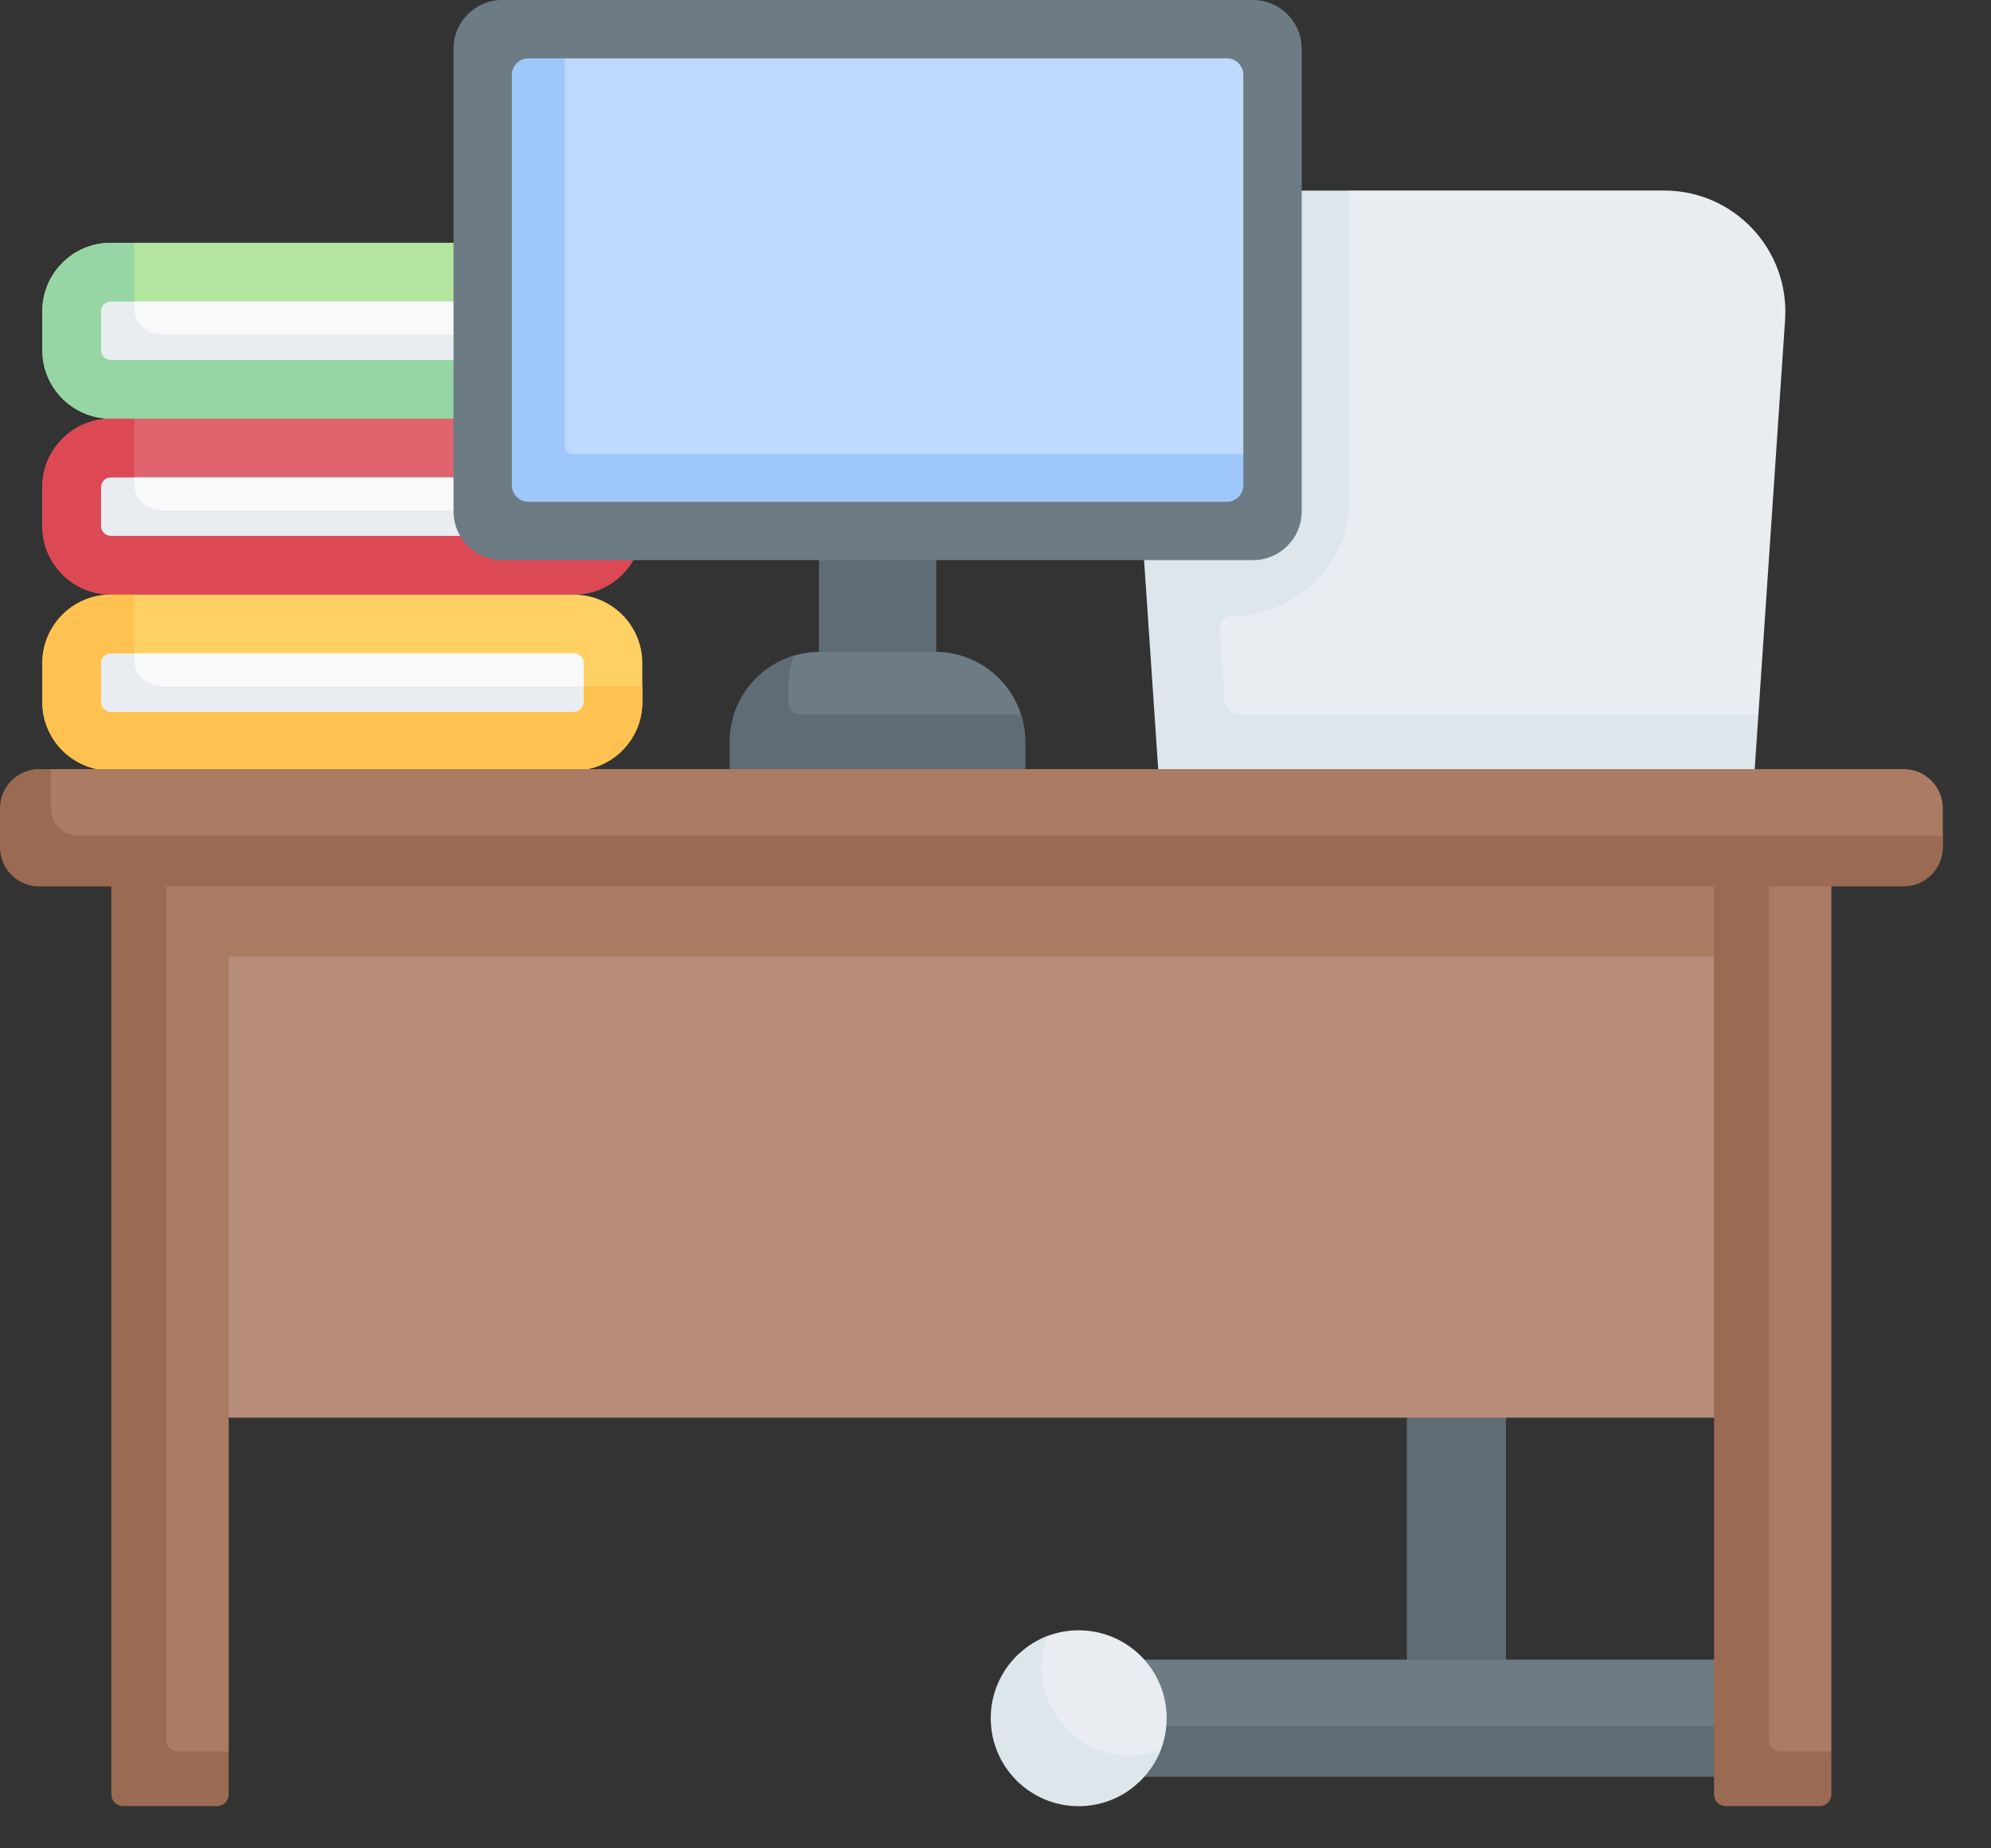<svg width="28" height="26" viewBox="0 0 28 26" fill="none" xmlns="http://www.w3.org/2000/svg">
<rect x="0" y="0" width="28" height="26" fill="#333333" stroke="none"/>
<path d="M19.785 19.306H21.179V23.981H19.785V19.306Z" fill="#5F6C75"/>
<path d="M2.593 12.082H24.728V19.942H2.593V12.082Z" fill="#B78C7A"/>
<path d="M2.593 12.082H24.728V13.457H2.593V12.082Z" fill="#AB7B64"/>
<path d="M15.17 24.994L20.776 24.637L25.107 24.994V23.345H15.17V24.994Z" fill="#6D7C84"/>
<path d="M15.17 24.28H25.107V24.994H15.17V24.28Z" fill="#5F6C75"/>
<path d="M16.407 24.169C16.407 23.486 15.853 22.933 15.17 22.933C15.014 22.933 14.866 22.961 14.729 23.014C14.263 23.191 14.361 23.583 14.361 24.111C14.361 24.794 14.486 25.159 15.169 25.159C15.697 25.159 16.148 25.076 16.326 24.611C16.378 24.474 16.407 24.325 16.407 24.169Z" fill="#E9EDF1"/>
<path d="M16.325 24.611C16.148 25.076 15.697 25.407 15.169 25.407C14.487 25.407 13.933 24.853 13.933 24.17C13.933 23.642 14.264 23.191 14.729 23.014C14.676 23.151 14.647 23.299 14.647 23.455C14.647 24.138 15.201 24.692 15.884 24.692C16.039 24.692 16.188 24.663 16.325 24.611Z" fill="#DCE6EB"/>
<path d="M2.937 25.304L1.876 25.226C1.785 25.226 1.711 25.152 1.711 25.061L1.879 12.082L3.216 12.323V24.637L3.102 25.139C3.102 25.23 3.028 25.304 2.937 25.304Z" fill="#AB7B64"/>
<path d="M3.216 24.637V25.241C3.216 25.333 3.142 25.406 3.051 25.406H1.731C1.64 25.406 1.566 25.333 1.566 25.241V12.323H2.336V24.472C2.336 24.563 2.41 24.637 2.501 24.637H3.216Z" fill="#9A6A53"/>
<path d="M25.235 25.159L24.539 25.077C24.448 25.077 24.374 25.003 24.374 24.912L24.486 12.12L25.755 12.213V24.637L25.4 24.994C25.4 25.085 25.326 25.159 25.235 25.159Z" fill="#AB7B64"/>
<path d="M25.755 24.637V25.241C25.755 25.333 25.681 25.406 25.59 25.406H24.27C24.179 25.406 24.105 25.333 24.105 25.241V12.213H24.875V24.472C24.875 24.563 24.949 24.637 25.04 24.637H25.755Z" fill="#9A6A53"/>
<path d="M8.071 5.477H1.557C1.253 5.477 1.007 5.231 1.007 4.927V4.377C1.007 4.074 1.253 3.828 1.557 3.828H8.071C8.374 3.828 8.621 4.074 8.621 4.377V4.927C8.621 5.231 8.374 5.477 8.071 5.477Z" fill="#F7F9FA"/>
<path d="M8.621 4.707V4.927C8.621 5.231 8.374 5.477 8.071 5.477H1.557C1.253 5.477 1.007 5.231 1.007 4.927V4.377C1.007 4.074 1.253 3.828 1.557 3.828H1.886V4.322C1.886 4.535 2.058 4.707 2.271 4.707H8.621Z" fill="#E9EDF1"/>
<path d="M8.071 5.889H1.557C1.026 5.889 0.595 5.457 0.595 4.927V4.377C0.595 3.847 1.026 3.415 1.557 3.415H8.071C8.601 3.415 9.033 3.847 9.033 4.377V4.927C9.033 5.457 8.602 5.889 8.071 5.889ZM1.557 4.24C1.481 4.24 1.419 4.301 1.419 4.377V4.927C1.419 5.003 1.481 5.064 1.557 5.064H8.071C8.147 5.064 8.208 5.003 8.208 4.927V4.377C8.208 4.301 8.147 4.24 8.071 4.24H1.557Z" fill="#B3E59F"/>
<path d="M9.034 4.701V4.927C9.034 5.458 8.603 5.889 8.072 5.889L4.341 6.29L1.558 5.889C1.027 5.889 0.596 5.458 0.596 4.927V4.378C0.596 3.847 1.027 3.416 1.558 3.416H1.888V4.24H1.558C1.482 4.24 1.42 4.302 1.42 4.378V4.927C1.42 5.003 1.482 5.065 1.558 5.065H8.072C8.147 5.065 8.209 5.003 8.209 4.927V4.707H8.952C8.98 4.707 9.007 4.705 9.034 4.701Z" fill="#95D6A4"/>
<path d="M24.374 10.819L16.748 10.65L16.411 4.98C16.345 3.996 17.125 3.161 18.111 3.161L18.98 2.68H23.403C24.39 2.68 25.17 3.515 25.104 4.499L24.729 10.049L24.374 10.819Z" fill="#E9EDF1"/>
<path d="M16.224 3.33V5.904H15.957L15.861 4.5C15.832 4.06 15.971 3.649 16.224 3.33Z" fill="#DCE6EB"/>
<path d="M17.438 10.05C17.322 10.05 17.226 9.959 17.219 9.843L17.158 8.842C17.152 8.748 17.225 8.668 17.319 8.667C18.215 8.659 18.985 7.95 18.98 7.023V2.681H17.562C17.379 2.681 17.204 2.71 17.04 2.763C17.04 2.762 17.04 2.762 17.041 2.761C16.719 2.865 16.433 3.065 16.224 3.329V3.33C15.972 3.649 15.832 4.059 15.861 4.5L16.236 10.05H16.236L16.288 10.819L20.903 11.409L24.677 10.819L24.729 10.05H17.438V10.05Z" fill="#DCE6EB"/>
<path d="M8.071 7.95H1.557C1.253 7.95 1.007 7.704 1.007 7.401V6.851C1.007 6.547 1.253 6.301 1.557 6.301H8.071C8.374 6.301 8.621 6.547 8.621 6.851V7.401C8.621 7.704 8.374 7.95 8.071 7.95Z" fill="#F7F9FA"/>
<path d="M8.621 7.181V7.401C8.621 7.704 8.374 7.95 8.071 7.95H1.557C1.253 7.95 1.007 7.704 1.007 7.401V6.851C1.007 6.548 1.253 6.301 1.557 6.301H1.886V6.796C1.886 7.008 2.058 7.181 2.271 7.181H8.621Z" fill="#E9EDF1"/>
<path d="M8.071 8.363H1.557C1.026 8.363 0.595 7.931 0.595 7.401V6.851C0.595 6.321 1.026 5.889 1.557 5.889H8.071C8.601 5.889 9.033 6.321 9.033 6.851V7.401C9.033 7.931 8.602 8.363 8.071 8.363ZM1.557 6.714C1.481 6.714 1.419 6.775 1.419 6.851V7.401C1.419 7.477 1.481 7.538 1.557 7.538H8.071C8.147 7.538 8.208 7.477 8.208 7.401V6.851C8.208 6.775 8.147 6.714 8.071 6.714H1.557Z" fill="#DF646E"/>
<path d="M9.034 7.175V7.401C9.034 7.932 8.603 8.363 8.072 8.363L4.584 8.77L1.558 8.363C1.027 8.363 0.596 7.932 0.596 7.401V6.852C0.596 6.321 1.027 5.89 1.558 5.89H1.888V6.714H1.558C1.482 6.714 1.42 6.776 1.42 6.852V7.401C1.42 7.477 1.482 7.539 1.558 7.539H8.072C8.147 7.539 8.209 7.477 8.209 7.401V7.182H8.952C8.98 7.182 9.007 7.179 9.034 7.175Z" fill="#DC4955"/>
<path d="M8.071 10.426H1.557C1.253 10.426 1.007 10.18 1.007 9.876V9.327C1.007 9.023 1.253 8.777 1.557 8.777H8.071C8.374 8.777 8.621 9.023 8.621 9.327V9.876C8.621 10.18 8.374 10.426 8.071 10.426Z" fill="#F7F9FA"/>
<path d="M8.621 9.656V9.876C8.621 10.18 8.374 10.426 8.071 10.426H1.557C1.253 10.426 1.007 10.18 1.007 9.876V9.327C1.007 9.023 1.253 8.777 1.557 8.777H1.886V9.272C1.886 9.484 2.058 9.656 2.271 9.656H8.621Z" fill="#E9EDF1"/>
<path d="M8.071 10.838H1.557C1.026 10.838 0.595 10.407 0.595 9.877V9.327C0.595 8.796 1.026 8.365 1.557 8.365H8.071C8.601 8.365 9.033 8.796 9.033 9.327V9.877C9.033 10.407 8.602 10.838 8.071 10.838ZM1.557 9.189C1.481 9.189 1.419 9.251 1.419 9.327V9.877C1.419 9.952 1.481 10.014 1.557 10.014H8.071C8.147 10.014 8.208 9.952 8.208 9.877V9.327C8.208 9.251 8.147 9.189 8.071 9.189H1.557Z" fill="#FFD064"/>
<path d="M9.034 9.65V9.877C9.034 10.408 8.603 10.839 8.072 10.839H1.558C1.027 10.839 0.596 10.408 0.596 9.877V9.327C0.596 8.797 1.027 8.365 1.558 8.365H1.888V9.19H1.558C1.482 9.19 1.42 9.251 1.42 9.327V9.877C1.42 9.953 1.482 10.014 1.558 10.014H8.072C8.147 10.014 8.209 9.953 8.209 9.877V9.657H8.952C8.98 9.657 9.007 9.655 9.034 9.65Z" fill="#FFC250"/>
<path d="M11.517 7.521H13.166V9.322H11.517V7.521Z" fill="#5F6C75"/>
<path d="M26.32 12.213L1.007 12.357C0.704 12.357 0.457 12.111 0.457 11.808L0.595 11.588C0.595 11.285 0.246 10.819 0.55 10.819H26.772C27.076 10.819 27.322 11.066 27.322 11.369V11.919C27.322 12.222 26.624 12.213 26.32 12.213Z" fill="#AB7B64"/>
<path d="M27.322 11.754V11.919C27.322 12.222 27.075 12.469 26.772 12.469H0.55C0.246 12.469 0 12.222 0 11.919V11.369C0 11.066 0.246 10.819 0.55 10.819H0.715V11.369C0.715 11.581 0.887 11.754 1.099 11.754H27.322Z" fill="#9A6A53"/>
<path d="M17.631 7.486H7.052C6.891 7.486 6.761 7.356 6.761 7.194V0.685C6.761 0.524 6.891 0.393 7.052 0.393H17.631C17.792 0.393 17.923 0.524 17.923 0.685V7.194C17.923 7.356 17.792 7.486 17.631 7.486Z" fill="#BED9FD"/>
<path d="M17.689 6.387V7.058C17.689 7.212 17.564 7.337 17.409 7.337H7.274C7.119 7.337 6.994 7.212 6.994 7.058V0.821C6.994 0.667 7.119 0.542 7.274 0.542H7.944V6.275C7.944 6.337 7.994 6.387 8.056 6.387H17.689Z" fill="#9EC8FC"/>
<path d="M17.622 7.879H7.062C6.685 7.879 6.378 7.572 6.378 7.195V0.684C6.378 0.307 6.685 0 7.062 0H17.622C17.999 0 18.306 0.307 18.306 0.684V7.195C18.306 7.572 17.999 7.879 17.622 7.879ZM7.431 7.058H17.253C17.381 7.058 17.485 6.954 17.485 6.826V1.053C17.485 0.925 17.381 0.821 17.253 0.821H7.431C7.303 0.821 7.199 0.925 7.199 1.053V6.826C7.199 6.954 7.303 7.058 7.431 7.058Z" fill="#6D7C84"/>
<path d="M14.418 10.819H10.264V10.434C10.264 9.736 10.83 9.17 11.528 9.17H13.154C13.852 9.17 14.418 9.736 14.418 10.434V10.819Z" fill="#6D7C84"/>
<path d="M14.418 10.434V10.819H10.264V10.434C10.264 9.862 10.645 9.377 11.168 9.222C11.116 9.36 11.088 9.509 11.088 9.665V9.885C11.088 9.976 11.162 10.05 11.253 10.05H14.359C14.398 10.171 14.418 10.3 14.418 10.434Z" fill="#5F6C75"/>
</svg>
